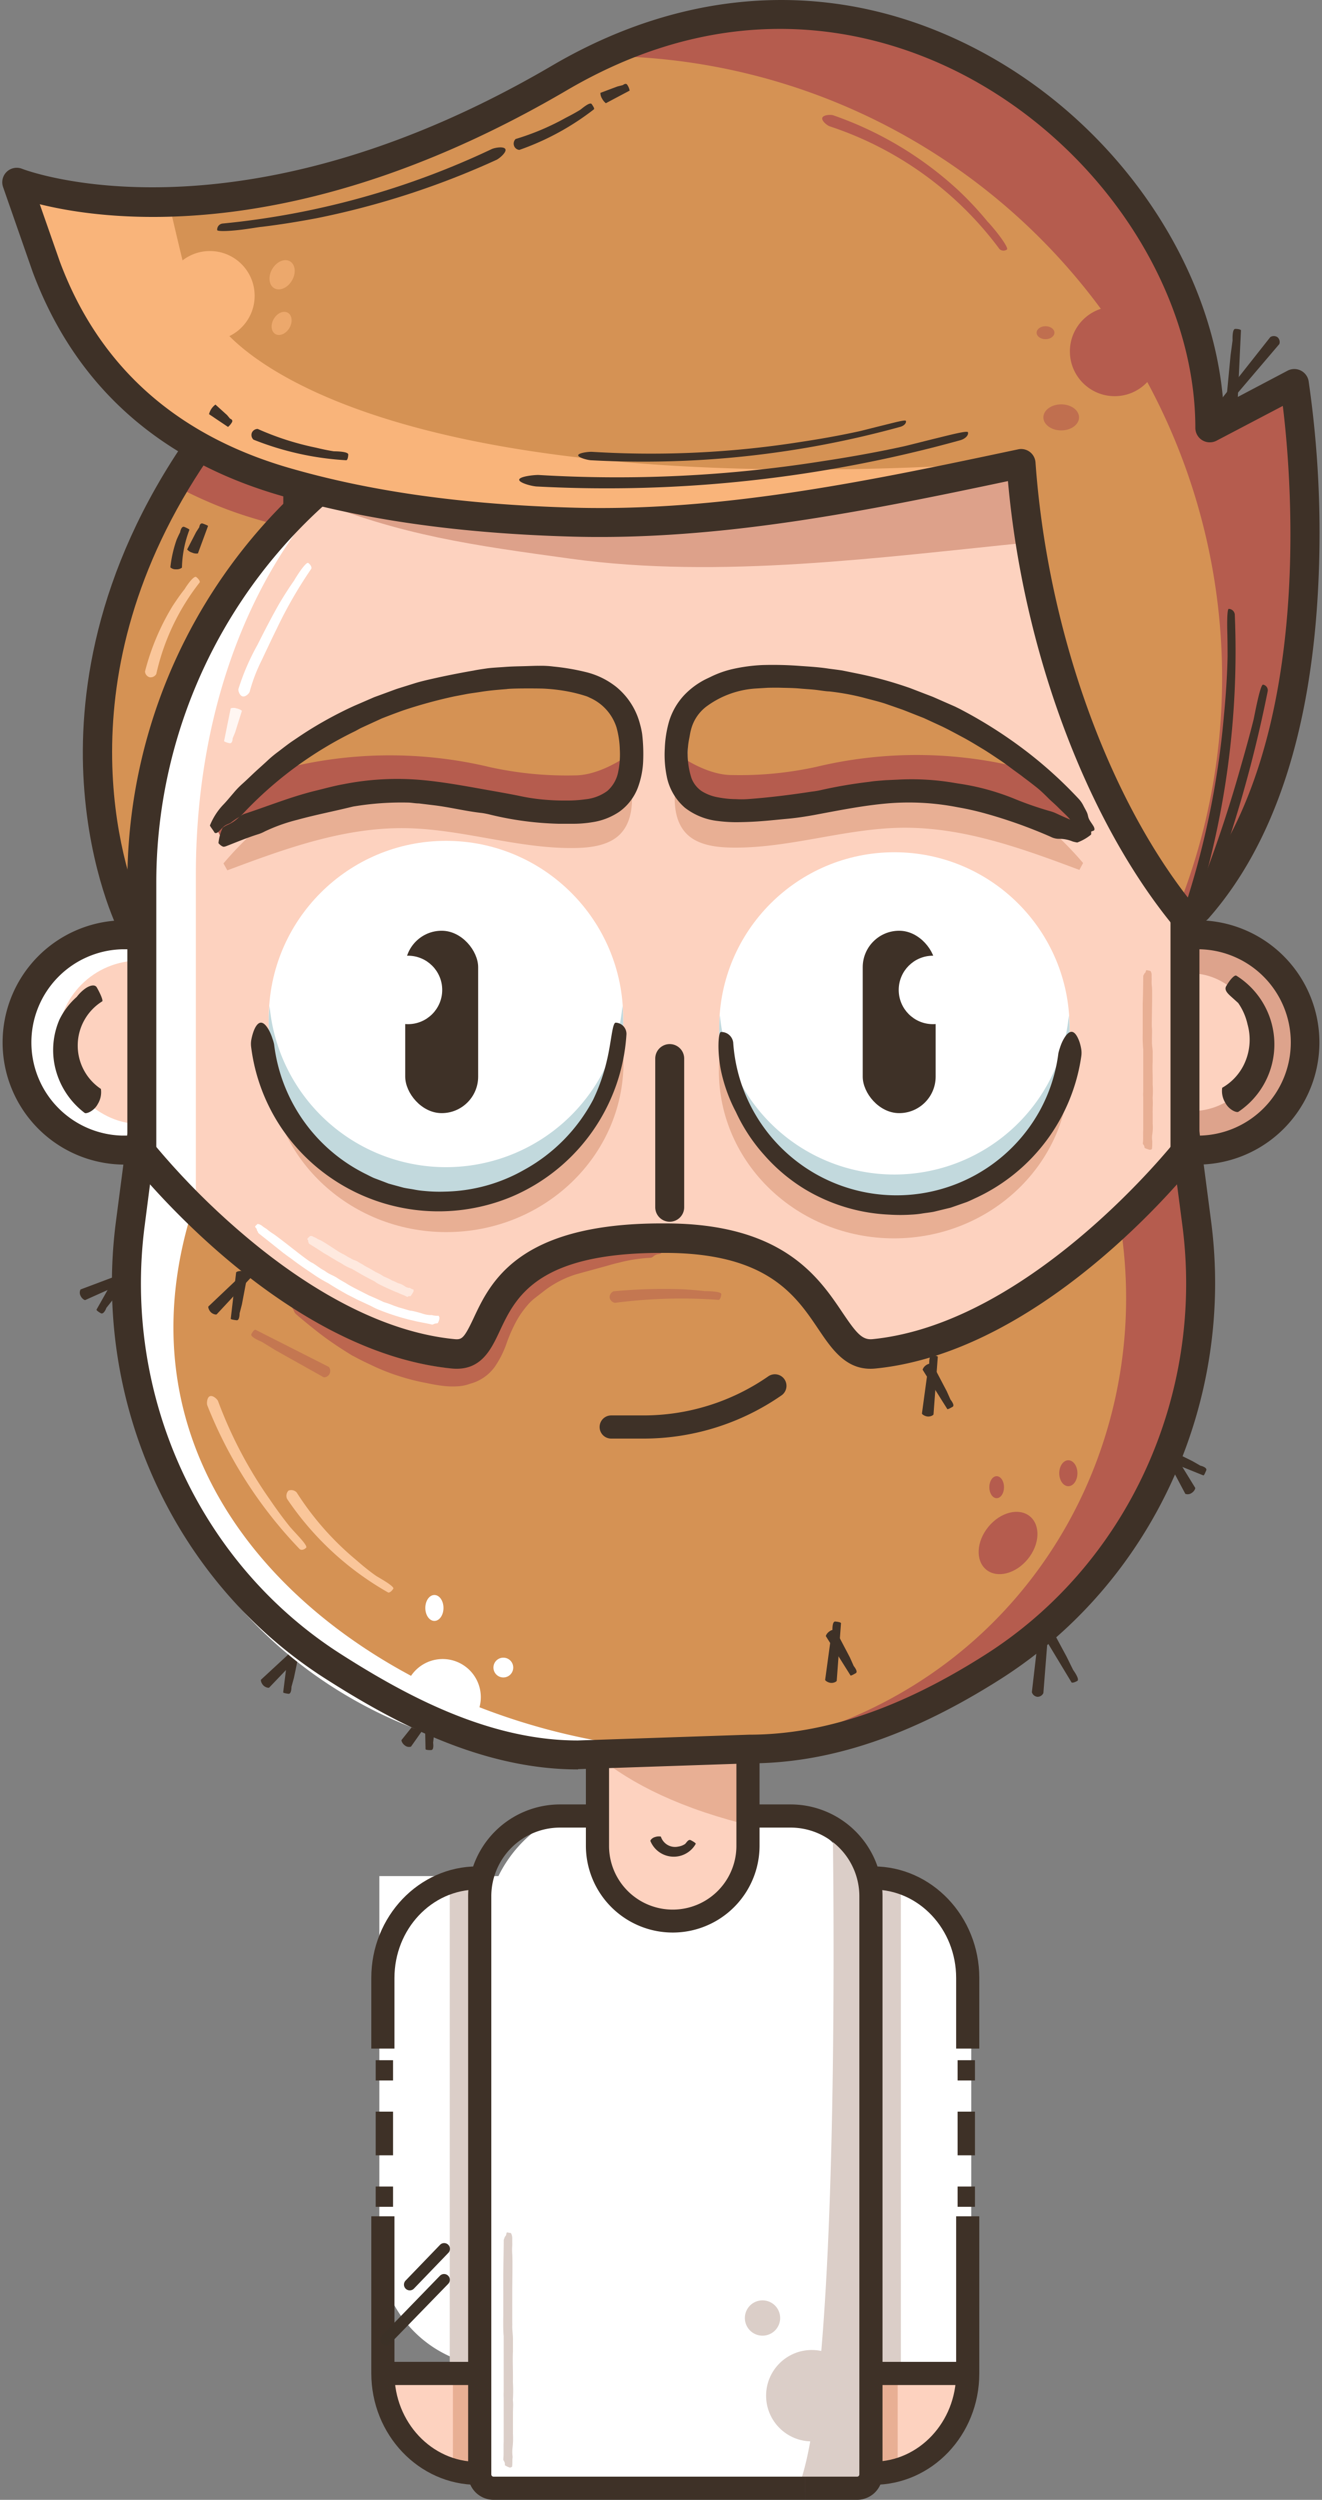 <svg xmlns="http://www.w3.org/2000/svg" viewBox="0 0 228.37 431.59"><rect x="0" y="0" width="228.37" height="431.59" fill="#808080" stroke="none"/><defs><style>.cls-1,.cls-10,.cls-16{fill:#fff;}.cls-2{fill:#dbcec8;}.cls-3{fill:#fdd2bf;}.cls-4{fill:#e8af94;}.cls-5{fill:#3e3127;}.cls-6{fill:#3c3127;}.cls-7{fill:#d59254;}.cls-13,.cls-18,.cls-19,.cls-8{fill:#b55c4e;}.cls-9{fill:#dda38c;}.cls-10,.cls-18{opacity:0.8;}.cls-11{fill:#dda18a;}.cls-12,.cls-14{fill:#f9b47a;}.cls-13,.cls-14{opacity:0.65;}.cls-15{fill:#fac69a;}.cls-16,.cls-19{opacity:0.5;}.cls-17{fill:#c2d9dd;}</style></defs><title>Asset 56</title><g id="Layer_2" data-name="Layer 2"><g id="Layer_1-2" data-name="Layer 1"><path class="cls-1" d="M106.29,311.32H127.7a22.49,22.49,0,0,1,22.49,22.49v93.81a0,0,0,0,1,0,0H83.8a0,0,0,0,1,0,0V333.81A22.49,22.49,0,0,1,106.29,311.32Z"/><path class="cls-2" d="M150.66,328.21V429.59s-13.52,1.57-12.84,0c7.79-18,6-116.22,6-116.22A19.33,19.33,0,0,1,150.66,328.21Z"/><line class="cls-1" x1="172.91" y1="416.71" x2="156.18" y2="416.71"/><path class="cls-1" d="M150.39,323.88h0c11.42,0,17.39,9.26,17.39,20.68v64.09H149.57Z"/><rect class="cls-2" x="150.45" y="324.23" width="5.17" height="85.74"/><path class="cls-3" d="M150.19,409.46v17.26h.4c9,0,16.33-7.73,16.33-17.26Z"/><path class="cls-4" d="M155.07,410.36v16.82a15.89,15.89,0,0,1-3.67.44H151V410.36Z"/><rect class="cls-5" x="165.42" y="355.69" width="3" height="3.5"/><rect class="cls-5" x="165.42" y="364.57" width="3" height="7.54"/><rect class="cls-5" x="165.42" y="377.5" width="3" height="3.5"/><path class="cls-5" d="M148.06,431.59h-8.94v-4h8.94a.39.39,0,0,0,.39-.39V327.39a11.87,11.87,0,0,0-11.86-11.86h-4.87v-4h4.87a15.88,15.88,0,0,1,15.86,15.86V427.2A4.4,4.4,0,0,1,148.06,431.59Z"/><path class="cls-5" d="M150.85,429h-.4v-4h.4c7.9,0,14.32-6.85,14.32-15.26V382.64h4v27.13C169.17,420.39,161,429,150.85,429Z"/><path class="cls-5" d="M169.17,353.68h-4V341.49c0-8.42-6.42-15.26-14.32-15.26h-.4v-4h.4c10.1,0,18.32,8.64,18.32,19.26Z"/><rect class="cls-5" x="150.45" y="407.77" width="16.72" height="4"/><line class="cls-1" x1="60.41" y1="416.71" x2="77.14" y2="416.71"/><path class="cls-1" d="M86.21,408.65h0A20.68,20.68,0,0,1,65.53,388v-64.1H86.21Z"/><rect class="cls-2" x="77.7" y="324.23" width="5.17" height="85.74" transform="translate(160.56 734.19) rotate(-180)"/><path class="cls-3" d="M83.13,409.46v17.26h-.41c-9,0-16.33-7.73-16.33-17.26Z"/><path class="cls-4" d="M78.24,410.36v16.82a15.91,15.91,0,0,0,3.68.44h.4V410.36Z"/><rect class="cls-5" x="64.9" y="355.69" width="3" height="3.5"/><rect class="cls-5" x="64.9" y="364.57" width="3" height="7.54"/><rect class="cls-5" x="64.9" y="377.5" width="3" height="3.5"/><path class="cls-5" d="M139.12,431.59H85.26a4.4,4.4,0,0,1-4.39-4.39V327.39a15.88,15.88,0,0,1,15.86-15.86h35v4h-35a11.87,11.87,0,0,0-11.86,11.86V427.2a.39.39,0,0,0,.39.39h53.86Z"/><path class="cls-5" d="M82.87,429h-.4c-10.1,0-18.33-8.64-18.33-19.26V382.64h4v27.13c0,8.41,6.43,15.26,14.33,15.26h.4Z"/><path class="cls-5" d="M68.14,353.68h-4V341.49c0-10.62,8.23-19.26,18.33-19.26h.4v4h-.4c-7.9,0-14.33,6.84-14.33,15.26Z"/><rect class="cls-5" x="66.14" y="407.77" width="16.72" height="4"/><path class="cls-6" d="M66.68,404.92a1,1,0,0,1-.69-.28,1,1,0,0,1,0-1.42L76,392.9a1,1,0,0,1,1.42,0,1,1,0,0,1,0,1.41L67.4,404.62A1,1,0,0,1,66.68,404.92Z"/><path class="cls-6" d="M70.78,395.43a1,1,0,0,1-.72-1.69l6-6.22a1,1,0,0,1,1.44,1.38l-6,6.23A1,1,0,0,1,70.78,395.43Z"/><path class="cls-2" d="M88.27,385.54a1.91,1.91,0,0,1,.22,1c0,.22,0,.44,0,.65a4.67,4.67,0,0,1,0,.52,8.87,8.87,0,0,0,0,1.46c.08.91,0,5.56,0,6,0,.71,0,2.86,0,3.22s0,2.16,0,2.65a5.61,5.61,0,0,1,0,.58c0,.84.15,1.67.12,2.5,0,.51,0,1,0,1.54,0,.13,0,.25,0,.37-.07,1.33,0,2.65,0,4,0,.27,0,.54,0,.81a4.51,4.51,0,0,0,0,.52,26,26,0,0,1,0,2.79,1.45,1.45,0,0,0,0,.36c.08.69,0,1.37,0,2.06,0,.22,0,.44,0,.66s0,.34,0,.51c0,.76,0,1.52,0,2.28a.76.76,0,0,0,0,.15,13.84,13.84,0,0,1-.07,2.41,6,6,0,0,0,0,1.47,1,1,0,0,1,0,.29c-.06.48,0,1-.07,1.46,0,0,0,.05,0,.07s-.31.16-.38.16a3.46,3.46,0,0,1-.87-.41,1.17,1.17,0,0,1,0-.2,1,1,0,0,0-.2-.58.57.57,0,0,1-.07-.35c.09-1,0-2,.06-2.93,0-.42,0-.84,0-1.25V414a10.24,10.24,0,0,1,0-1.1c0-.34,0-.68,0-1,0-.59,0-1.18,0-1.77v-6.69a.65.65,0,0,0,0-.14c-.12-.85-.07-3.44-.07-3.62,0-.76,0-1.51,0-2.28s0-1.51,0-2.27,0-1.32,0-2v-.3c0-1.07.09-5.48.08-6a.64.64,0,0,1,.09-.34c0-.1.07-.22.12-.32s.14-.15.18-.25a3,3,0,0,0,.08-.35.16.16,0,0,1,.21-.14C87.86,385.48,88.18,385.51,88.27,385.54Z"/><circle class="cls-2" cx="140.23" cy="413.61" r="7.89"/><circle class="cls-2" cx="131.72" cy="400.2" r="3.05"/><rect class="cls-3" x="103.46" y="284.05" width="25.96" height="47.59" rx="12.98"/><path class="cls-4" d="M128.14,300.91V314.8c-12.3-3.19-20.52-7.69-26-12.54v-.48Z"/><path class="cls-5" d="M116.21,333.65a15,15,0,0,1-15-15V297a15,15,0,0,1,30,0v21.64A15,15,0,0,1,116.21,333.65Zm0-47.6a11,11,0,0,0-11,11v21.64a11,11,0,0,0,22,0V297A11,11,0,0,0,116.21,286.05Z"/><path class="cls-5" d="M120.18,318.35a4.36,4.36,0,0,1-7.82-.49c-.06-.12.27-.56.8-.7a2,2,0,0,1,1-.08,2.57,2.57,0,0,0,3,1.73,2.91,2.91,0,0,0,1.2-.46l.35-.42c.17-.18.36-.35.61-.23C119.89,318,120.24,318.24,120.18,318.35Z"/><path class="cls-5" d="M73.51,302l-.17-8c0-.1.44-.36,1-.38s1,.24,1,.34L75,299.3l-.18,1.58c0,.1.2,1.25-.35,1.27S73.51,302.09,73.51,302Z"/><path class="cls-5" d="M76.73,293.41,71,301.55a1.13,1.13,0,0,1-1.07-.21c-.45-.32-.63-.84-.56-.94l4.17-5.21,1.31-1.48c.07-.1.75-1.38,1.2-1.06S76.8,293.31,76.73,293.41Z"/><path class="cls-5" d="M185.09,290.44l-6.67-11.05a1.17,1.17,0,0,1,1.72-1l4.1,7.61,1.13,2.29c.08.13,1.2,1.64.72,1.92S185.17,290.58,185.09,290.44Z"/><path class="cls-5" d="M181.52,276.05l-1.28,16.25a1.1,1.1,0,0,1-1.05.65,1.12,1.12,0,0,1-.94-.8l1.26-10.84.47-3.18c0-.2,0-2.56.57-2.52S181.54,275.85,181.52,276.05Z"/><path class="cls-5" d="M214.37,57.06,213.76,70a1.1,1.1,0,0,1-1,.53c-.55,0-1-.47-1-.62l.82-8.61.34-2.52c0-.16-.09-2,.47-2S214.38,56.9,214.37,57.06Z"/><path class="cls-5" d="M209.33,71l10.1-12.79a1.11,1.11,0,0,1,1.24,0,1.09,1.09,0,0,1,.33,1.19l-7.07,8.3-2.16,2.38c-.13.16-1.44,2.12-1.88,1.77S209.21,71.16,209.33,71Z"/><path class="cls-5" d="M51.24,219.11h0Z"/><path class="cls-5" d="M51.07,219.11h0Z"/><path class="cls-5" d="M48.92,292.17l1-8a1.31,1.31,0,0,1,1-.22c.55.07,1,.38.95.48l-1.1,5.27-.42,1.53c0,.1,0,1.27-.53,1.2S48.91,292.27,48.92,292.17Z"/><path class="cls-5" d="M53.39,284.16l-6.89,7.2c-.08.09-.63,0-1-.37s-.5-.92-.41-1l4.9-4.53,1.51-1.27c.08-.09,1-1.25,1.35-.87S53.47,284.07,53.39,284.16Z"/><path class="cls-5" d="M207.86,254.72l-7.44-3a1.26,1.26,0,0,1,.05-1.06c.2-.51.61-.83.7-.79l4.82,2.39,1.38.79c.09,0,1.23.31,1,.82S208,254.76,207.86,254.72Z"/><path class="cls-5" d="M201.24,248.37l5.22,8.49c.07.1-.14.61-.61.9a1.18,1.18,0,0,1-1.09.15L201.62,252l-.85-1.79c-.06-.1-1-1.23-.5-1.52S201.18,248.27,201.24,248.37Z"/><path class="cls-5" d="M16.67,226.11l3.95-7c.05-.09.57-.09,1.05.18h0c.48.27.74.72.69.8l-3,4.47-1,1.26c0,.09-.46,1.18-.94.91S16.62,226.19,16.67,226.11Z"/><path class="cls-5" d="M23.82,220.37l-9.09,4.08c-.11.05-.59-.23-.81-.73a1.16,1.16,0,0,1,0-1.1l6.25-2.35,1.88-.6c.11,0,1.35-.81,1.57-.3S23.93,220.32,23.82,220.37Z"/><path class="cls-7" d="M22.83,159.69s-19.44-38.3,11.81-83H51.49v83Z"/><path class="cls-8" d="M53.8,82.93v9.15c-3.1-.69-6.18-1.47-9.21-2.36A71.67,71.67,0,0,1,30.88,84.2q2.31-4.2,5.24-8.49A69.71,69.71,0,0,0,51.91,82.4Z"/><path class="cls-5" d="M53.94,162.19H21.24l-.69-1.37c-.21-.41-5.11-10.21-6.08-25.71C13.57,120.88,16,99,32.55,75.28l.74-1.06H53.94Zm-29.54-5H48.94v-78h-13C10.06,117.08,21.47,150.17,24.4,157.19Z"/><rect class="cls-1" x="2.5" y="162.46" width="45.05" height="37.17" rx="18.58"/><rect class="cls-3" x="9.95" y="165.85" width="34.16" height="28.18" rx="14.09"/><path class="cls-5" d="M29,201.06H21.08a21.09,21.09,0,0,1,0-42.17H29a21.09,21.09,0,0,1,0,42.17Zm-7.89-37.17a16.09,16.09,0,0,0,0,32.17H29a16.09,16.09,0,0,0,0-32.17Z"/><rect class="cls-9" x="180.82" y="162.46" width="45.05" height="37.17" rx="18.58"/><rect class="cls-3" x="188.94" y="168.06" width="28.81" height="23.77" rx="11.88"/><path class="cls-5" d="M207.29,201.06h-7.88a21.09,21.09,0,1,1,0-42.17h7.88a21.09,21.09,0,0,1,0,42.17Zm-7.88-37.17a16.09,16.09,0,1,0,0,32.17h7.88a16.09,16.09,0,0,0,0-32.17Z"/><rect class="cls-3" x="25.12" y="59.56" width="180.2" height="237.99" rx="90.1"/><path class="cls-1" d="M117.45,299c-1.15,0-2.31.07-3.47.07a90.1,90.1,0,0,1-90.1-90.1V151.15A90.1,90.1,0,0,1,114,61.05c1.16,0-5.68,0-4.53.07-48.16,1.81-75.64,41.43-75.64,90v57.79C33.81,257.54,69.29,297.16,117.45,299Z"/><path class="cls-5" d="M17.66,172.88A9,9,0,0,0,17.43,188a3.91,3.91,0,0,1-.54,2.61c-.64,1.22-2,1.75-2.27,1.53a13.8,13.8,0,0,1-5-7.46,13.27,13.27,0,0,1,.64-8.63,12.55,12.55,0,0,1,3-3.94,6.87,6.87,0,0,1,1.47-1.44c.77-.54,1.67-.78,2-.18C17.43,171.71,17.83,172.77,17.66,172.88Z"/><path class="cls-5" d="M213.58,168.45a14,14,0,0,1,.36,23.49c-.3.22-1.63-.32-2.27-1.54a3.89,3.89,0,0,1-.54-2.6,9.28,9.28,0,0,0,4-4.55,9.82,9.82,0,0,0,.38-6.39,10.41,10.41,0,0,0-1.62-3.7L212.6,172c-.58-.53-1.13-1.11-.79-1.72C212.49,169.09,213.28,168.26,213.58,168.45Z"/><path class="cls-4" d="M198.73,167.63a1.16,1.16,0,0,1,.21.74c0,.17,0,.34,0,.51a2.55,2.55,0,0,1,0,.39,7,7,0,0,0,.05,1.12c.08.69,0,4.24,0,4.6,0,.54-.05,2.18,0,2.46s0,1.65,0,2a3.38,3.38,0,0,1,0,.45c0,.64.15,1.27.13,1.91,0,.39,0,.78,0,1.18,0,.09,0,.18,0,.28-.06,1,0,2,0,3,0,.21,0,.42,0,.62s0,.26,0,.39a15.27,15.27,0,0,1,0,2.14,2.62,2.62,0,0,0,0,.28,13.71,13.71,0,0,1,0,1.57c0,.17,0,.34,0,.5a2.71,2.71,0,0,0,0,.4c0,.58,0,1.16,0,1.74a.37.37,0,0,0,0,.11,8.17,8.17,0,0,1-.07,1.85,3.51,3.51,0,0,0,0,1.12.81.81,0,0,1,0,.22c0,.37,0,.75-.06,1.12a.08.08,0,0,1,0,.05c0,.06-.31.13-.37.13a4.46,4.46,0,0,1-.87-.31.49.49,0,0,1-.05-.16.67.67,0,0,0-.2-.44.32.32,0,0,1-.07-.27c.09-.74,0-1.49.06-2.24,0-.32,0-.64,0-.95v-4.78a4.73,4.73,0,0,1,0-.84c0-.26,0-.53,0-.79l0-1.34v-5.23a22.06,22.06,0,0,1-.09-2.76l0-1.75c0-.58,0-1.16,0-1.74s0-1,0-1.51c0-.08,0-.15,0-.23.05-.82.09-4.19.09-4.6a.47.47,0,0,1,.08-.26c.06-.07.08-.17.13-.24s.13-.12.18-.19a2.13,2.13,0,0,0,.07-.27.17.17,0,0,1,.22-.1Z"/><path class="cls-1" d="M53.75,98.23a76,76,0,0,0-5.94,10.31c-.89,1.8-1.74,3.62-2.6,5.44a28.53,28.53,0,0,0-2.08,5.44c-.07.26-.64.9-1.18.82s-.84-1-.76-1.29a40,40,0,0,1,3.27-7.58c1.21-2.41,2.45-4.82,3.79-7.17.82-1.37,1.67-2.72,2.58-4,.12-.27,2-3.29,2.42-3S53.92,98,53.75,98.23Z"/><path class="cls-10" d="M38.71,127.94l1.14-5.64a1.54,1.54,0,0,1,1,0c.54.11.95.38.93.45l-1.16,3.69-.44,1.06c0,.07,0,.92-.55.81S38.69,128,38.71,127.94Z"/><path class="cls-5" d="M115.69,210.93a2.5,2.5,0,0,1-2.5-2.5V182.76a2.5,2.5,0,0,1,5,0v25.67A2.5,2.5,0,0,1,115.69,210.93Z"/><path class="cls-5" d="M114.6,302.67A92.7,92.7,0,0,1,22,210.07V152.28a92.6,92.6,0,0,1,185.2,0v57.79A92.7,92.7,0,0,1,114.6,302.67Zm0-238A87.7,87.7,0,0,0,27,152.28v57.79a87.6,87.6,0,0,0,175.2,0V152.28A87.7,87.7,0,0,0,114.6,64.68Z"/><path class="cls-7" d="M204.78,159.2c-16.55-20.57-25.94-51.35-27.79-77.68-25.48,5.4-51.25,10.83-77.3,10.13-16.71-.45-34-2.34-50.09-7C30,78.91,15.75,66.79,8.58,47.51L3.5,33S40.73,48.1,97.27,15,209.6,30.72,209.6,75.41l14.6-7.71s10,60.38-16.73,90.7"/><path class="cls-11" d="M178.18,93.61c-25.93,2.59-53.79,6.41-79.6,2.85-16.56-2.28-29.53-4-45-10.48,0,0,.95,0,.93,0,.45-.47-4.09-.93-3.62-1.38,15.66,4.4,32.4,6.18,48.61,6.63,25,.67,49.7-4.3,74.17-9.47q1.78,1.58,3.47,3.26"/><path class="cls-12" d="M175.23,79.35C149.75,84.76,124,90.18,97.93,89.48c-16.71-.45-34-2.34-50.09-7C28.28,76.74,14,64.62,6.82,45.35L1.74,30.8a52.14,52.14,0,0,0,11.38,2.65l15.8.09c-.14,0,2.41,10.62,2.67,11.64.94,3.71,3.51,7.19,5.85,10.23,0,0,18.72,32.49,138.12,24.34"/><path class="cls-8" d="M206.55,158.13l-1.69,1.8q-.88-1.1-1.74-2.25a107.35,107.35,0,0,0-99-148c53.76-24.58,104.53,21.87,104.53,64.5l14.6-7.71S233.32,127.81,206.55,158.13Z"/><path class="cls-5" d="M39.39,73.71l-3.28-2.2a2.92,2.92,0,0,1,1.11-1.66l2,1.81.52.62s.61.19.31.65A2.87,2.87,0,0,1,39.39,73.71Z"/><path class="cls-5" d="M59.8,79.46a51,51,0,0,1-16-3.55,1.08,1.08,0,0,1-.29-1.2,1.11,1.11,0,0,1,1-.66,48.39,48.39,0,0,0,10.08,3.24c1,.24,2,.46,3.09.63.2,0,2.5,0,2.48.56S60,79.47,59.8,79.46Z"/><path class="cls-5" d="M102.59,18.88a45.37,45.37,0,0,1-12.87,7,1.06,1.06,0,0,1-.93-.74A1.12,1.12,0,0,1,89.07,24a43.48,43.48,0,0,0,8.68-3.67c.83-.42,1.66-.87,2.46-1.36.16-.08,1.68-1.46,2-1S102.73,18.77,102.59,18.88Z"/><path class="cls-5" d="M108.77,15.64l-4.11,2.18s-.4-.3-.65-.79a1.82,1.82,0,0,1-.29-1l2.94-1.1.91-.23c.05,0,.56-.5.82,0A2.53,2.53,0,0,1,108.77,15.64Z"/><path class="cls-5" d="M32.72,91.47A19.45,19.45,0,0,0,31.43,98a1.45,1.45,0,0,1-1,.29,1.32,1.32,0,0,1-1-.34,21.31,21.31,0,0,1,1.08-4.77c.19-.44.39-.87.61-1.29,0-.08.21-1.13.72-.92S32.75,91.4,32.72,91.47Z"/><path class="cls-5" d="M35.93,90.83l-1.74,4.72a1.72,1.72,0,0,1-1-.14,1.75,1.75,0,0,1-.86-.55l1.55-3,.55-.85c0-.06.1-.8.62-.61S36,90.77,35.93,90.83Z"/><path class="cls-5" d="M213.31,106.24a149.09,149.09,0,0,1-7.12,52.13c-.21.62-1.16,2.1-1.68,1.92s-.43-1.92-.23-2.53a147,147,0,0,0,7.14-34.12c.33-3.42.57-6.85.64-10.29,0-.32,0-2.38-.05-4.35s0-3.87.25-3.88A1.08,1.08,0,0,1,213.31,106.24Z"/><path class="cls-5" d="M219,119.29a226.79,226.79,0,0,1-11.55,39.11c-.19.47-1.09,1.52-1.6,1.31s-.44-1.59-.26-2.05a225.36,225.36,0,0,0,8.83-25.59c.74-2.56,1.45-5.13,2.1-7.71.14-.48,1.15-6.26,1.68-6.16A1,1,0,0,1,219,119.29Z"/><path class="cls-7" d="M173.2,288.14c-12.22,7.78-26.74,14.29-42.3,14.29l-29.81,1c-15.56,0-30.08-7.51-42.3-15.29C33,271.76,19.56,241.55,23.52,211.29l1.66-12.74S50.54,231,79.48,233.93c9.51.95.52-20.13,36.34-20.05h.35c30.19,0,26.83,21,36.34,20.05,28.94-2.91,54.3-35.38,54.3-35.38l1.66,12.74C212.43,241.55,199,271.76,173.2,288.14Z"/><path class="cls-1" d="M118.32,302.21c-1.15.05-4.31,1.07-5.47,1.07-10.49,0-19.35-1-29.95-1.46a78.51,78.51,0,0,1-25.25-10.44C31.9,275,18.42,244.79,22.38,214.53L24,201.79s2.07,2.37,8.72,8.74C17.13,264.12,70.53,300.41,118.32,302.21Z"/><path class="cls-8" d="M171,290.5a78.52,78.52,0,0,1-42.3,12.29H116.28a78.52,78.52,0,0,0,42.3-12.29c25.75-16.38,39.23-46.59,35.27-76.85l-.13-1a121.91,121.91,0,0,0,10.93-11.76l1.66,12.74C210.27,243.91,196.79,274.12,171,290.5Z"/><path class="cls-8" d="M172.66,43a59.88,59.88,0,0,0-29.33-21.19c-.43-.14-1.43-.93-1.28-1.46s1.45-.59,1.9-.44a61.51,61.51,0,0,1,21.57,12.92,57.66,57.66,0,0,1,5.07,5.42c.17.16,1.15,1.26,2,2.38s1.58,2.29,1.36,2.44A1,1,0,0,1,172.66,43Z"/><circle class="cls-8" cx="192.55" cy="60.67" r="7.73"/><circle class="cls-12" cx="36.26" cy="51.07" r="7.73"/><ellipse class="cls-13" cx="183.32" cy="72.06" rx="3.08" ry="2.25"/><ellipse class="cls-13" cx="180.61" cy="57.44" rx="1.54" ry="1.12"/><ellipse class="cls-14" cx="48.61" cy="55.59" rx="2.13" ry="1.56" transform="matrix(0.51, -0.86, 0.86, 0.51, -23.95, 69.29)"/><ellipse class="cls-14" cx="48.73" cy="47.44" rx="2.69" ry="1.97" transform="translate(-16.87 65.37) rotate(-59.52)"/><path class="cls-4" d="M38.6,149.07C51.37,134,72.08,125,93,125.38c5.62.1,12.1,1.37,14.76,6a12.12,12.12,0,0,1,1.39,5.42c.15,2.67-.22,5.6-2.28,7.46-1.86,1.67-4.66,2.08-7.28,2.14-9.93.23-19.64-3.28-29.57-3.42-10.7-.15-20.89,3.59-30.75,7.28"/><path class="cls-7" d="M38.62,143.3c13.15-16.82,31.53-27,52.88-26.72,5.74.07,12.35,1.42,15,6.5a14.23,14.23,0,0,1,1.38,6c.14,3-.26,6.22-2.38,8.3-1.91,1.88-4.78,2.35-7.46,2.44-10.14.34-20-3.49-30.18-3.57-10.92-.08-16.68,4.29-26.78,8.46"/><path class="cls-8" d="M37.52,143.29l.64,1.27c10.11-4.18,20.54-8.42,31.47-8.33,10.14.08,20,3.9,30.17,3.57,2.68-.09,5.55-.56,7.46-2.45s2.45-4.93,2.39-7.74c-2.88,2.12-6.8,4.28-10.42,4.26a61.64,61.64,0,0,1-14.54-1.41,74.25,74.25,0,0,0-33.27-.32C44,136.52,42.83,136.5,37.52,143.29Z"/><path class="cls-5" d="M36.26,142.52A11.43,11.43,0,0,1,38.5,139c.65-.66,1.23-1.39,1.84-2.09a15,15,0,0,1,1.51-1.57c.78-.69,1.52-1.43,2.28-2.13s1.54-1.38,2.29-2.09a20.47,20.47,0,0,1,1.64-1.34c.73-.55,1.58-1.24,2.59-1.92s2.1-1.42,3.28-2.14,2.42-1.43,3.67-2.09,2.5-1.28,3.71-1.82l3.35-1.45c2.06-.75,3.55-1.31,4-1.46l3-.94c1.24-.38,2.68-.69,4.06-1,2.78-.61,5.41-1.07,6.17-1.2.4-.09,1.17-.21,2.13-.35s2.11-.18,3.27-.27,2.35-.1,3.37-.13,1.87-.07,2.41-.06a16.76,16.76,0,0,1,2.55.13,39.61,39.61,0,0,1,5.49.93,13.58,13.58,0,0,1,5.33,2.57,12.24,12.24,0,0,1,4.12,6.44,13.81,13.81,0,0,1,.37,1.71,29.64,29.64,0,0,1,.18,4.51,14.87,14.87,0,0,1-.91,4.71,9.06,9.06,0,0,1-3.21,4.19,11.25,11.25,0,0,1-4.66,1.81,20.19,20.19,0,0,1-3.66.27l-2.24,0a55.53,55.53,0,0,1-11.7-1.56,14,14,0,0,0-1.49-.3c-2.81-.31-5.52-1-8.26-1.33l-2.62-.32c-.68,0-1.36-.16-2-.15a50,50,0,0,0-9,.63,5.4,5.4,0,0,0-.58.11c-3.14.77-6.29,1.38-9.43,2.24a30.2,30.2,0,0,0-5.6,2,6.52,6.52,0,0,1-1.09.47c-1.91.59-3.76,1.37-5.64,2.1a2.86,2.86,0,0,1-.28.07c-.31.1-.91-.47-1-.62a8.1,8.1,0,0,1,.73-2.65,5.76,5.76,0,0,1,.72-.44,6.3,6.3,0,0,0,2.06-1.35,3.1,3.1,0,0,1,1.26-.7c3.87-1.28,7.71-2.83,11.74-3.84,1.72-.41,3.43-.9,5.19-1.21a47.88,47.88,0,0,1,13.42-.7c4.44.4,8.73,1.28,12.93,2,1.49.27,3,.54,4.4.84a33.09,33.09,0,0,0,4.08.57c1.17.1,2.33.14,3.49.13a22.57,22.57,0,0,0,3.35-.21,7.68,7.68,0,0,0,3.81-1.45,5.82,5.82,0,0,0,1.88-3.34,14.83,14.83,0,0,0,.27-3.81,15.76,15.76,0,0,0-.57-3.81,8.37,8.37,0,0,0-4.64-5.14,5.11,5.11,0,0,0-.48-.22,24.93,24.93,0,0,0-3.23-.84,30.57,30.57,0,0,0-4.43-.51c-3-.06-5.86,0-6.2.09-1.51.12-3,.24-4.54.49-.75.12-1.5.21-2.26.34l-2.24.43a83.14,83.14,0,0,0-8.78,2.4c-1.25.44-2.49.92-3.73,1.4l-3.62,1.66c-.35.18-.69.38-1,.54A66.13,66.13,0,0,0,42,140.45a4.16,4.16,0,0,1-1.08.84,13,13,0,0,0-1.07.76c-.34.21-.65.26-1,.5s-.7.65-1.05,1-.68.35-.79.12S36.36,142.77,36.26,142.52Z"/><path class="cls-4" d="M187.1,149c-12.76-15-33.47-24.06-54.38-23.69-5.61.1-12.09,1.37-14.75,6a12.12,12.12,0,0,0-1.39,5.42c-.15,2.67.21,5.6,2.27,7.46,1.86,1.67,4.67,2.08,7.29,2.14,9.93.23,19.64-3.28,29.57-3.42,10.7-.15,20.89,3.59,30.75,7.28"/><path class="cls-7" d="M188.09,143.24c-13.15-16.82-31.53-27-52.88-26.72-5.74.07-12.35,1.42-15,6.5a14.22,14.22,0,0,0-1.37,6c-.14,3,.26,6.22,2.38,8.3,1.91,1.88,4.78,2.35,7.46,2.44,10.14.34,20-3.49,30.18-3.57,10.92-.08,16.67,4.29,26.77,8.46"/><path class="cls-8" d="M188.19,143.23l-.64,1.27c-10.11-4.18-20.54-8.42-31.47-8.33-10.14.08-20,3.9-30.17,3.57-2.68-.09-5.56-.56-7.46-2.45s-2.46-4.93-2.39-7.74c2.88,2.12,6.8,4.28,10.42,4.26A61.55,61.55,0,0,0,141,132.4a74.3,74.3,0,0,1,33.28-.32C181.71,136.46,182.88,136.44,188.19,143.23Z"/><path class="cls-5" d="M187.61,143.92a12.58,12.58,0,0,1-2.94-2.66c-.6-.65-1.26-1.24-1.88-1.86s-1-.93-1.51-1.41c-.7-.7-1.4-1.4-2.15-2s-1.55-1.21-2.33-1.79c-.35-.29-.91-.68-1.61-1.19s-1.51-1.15-2.46-1.78-2-1.35-3.08-2-2.27-1.38-3.44-2-2.35-1.27-3.48-1.81l-3.14-1.45c-1.93-.75-3.34-1.33-3.78-1.48l-2.87-1c-1.18-.39-2.54-.7-3.85-1.06a42.16,42.16,0,0,0-5.87-1.06c-.39,0-1.12-.11-2-.23s-2-.17-3.1-.27-2.22-.1-3.19-.13-1.78,0-2.25,0l-2.28.14A16,16,0,0,0,122,122a7.28,7.28,0,0,0-2.66,4.09c-.11.4-.17.83-.25,1.26a13.59,13.59,0,0,0,.36,7,4.8,4.8,0,0,0,1.72,2.21,7.83,7.83,0,0,0,2.93,1.11,16.44,16.44,0,0,0,3,.3,16.85,16.85,0,0,0,2,0c3.65-.26,7.35-.72,11.13-1.3a14.27,14.27,0,0,0,1.48-.24,80,80,0,0,1,8.47-1.45c.91-.15,1.86-.2,2.8-.28l2.2-.1a43.79,43.79,0,0,1,9.78.58l.62.1a41.5,41.5,0,0,1,9.88,2.72,58.38,58.38,0,0,0,5.78,2,6.81,6.81,0,0,1,1.15.4c1.83.87,3.72,1.62,5.58,2.42.09,0,.16.1.25.15.29.15.32,1,.25,1.13a8.36,8.36,0,0,1-2.38,1.36,6.07,6.07,0,0,1-.82-.19,6,6,0,0,0-2.4-.45,3.12,3.12,0,0,1-1.37-.35,84,84,0,0,0-11.2-4,48.22,48.22,0,0,0-4.87-1.1,43.72,43.72,0,0,0-12.29-.65c-4.13.37-8.29,1.2-12.56,2-1.51.27-3,.5-4.57.64s-2.88.29-4.34.4c-1.25.1-2.52.16-3.78.18a24.94,24.94,0,0,1-3.91-.2,11.3,11.3,0,0,1-5.67-2.29,9.57,9.57,0,0,1-3.14-5.45,18.76,18.76,0,0,1-.33-4.8,19.5,19.5,0,0,1,.76-4.72,11.56,11.56,0,0,1,2.55-4.42,13.4,13.4,0,0,1,4-2.91l.61-.29a17.33,17.33,0,0,1,3.84-1.36,29.3,29.3,0,0,1,5.08-.68,61.66,61.66,0,0,1,6.64.16c1.62.11,3.23.21,4.83.46.8.11,1.6.2,2.4.33l2.37.48a68.05,68.05,0,0,1,9.3,2.55l3.93,1.51L165,122c.37.19.75.36,1.11.56a78.75,78.75,0,0,1,11.45,7.35,73.57,73.57,0,0,1,8.77,8,4.84,4.84,0,0,1,.82,1.18c.18.37.46.83.63,1.22s.16.71.34,1.09.53.82.77,1.23.22.73,0,.79S187.87,143.88,187.61,143.92Z"/><path class="cls-15" d="M51.74,267.42a76.33,76.33,0,0,1-15.93-24.79c-.13-.34-.06-1.39.46-1.58s1.27.52,1.4.85a74.42,74.42,0,0,0,9,17.07c1.07,1.57,2.2,3.12,3.4,4.61.11.14.9,1,1.62,1.79s1.4,1.64,1.2,1.83C52.52,267.59,52,267.69,51.74,267.42Z"/><path class="cls-15" d="M67,274.91a51.91,51.91,0,0,1-17.41-16.13,1.28,1.28,0,0,1,.25-1.43,1.29,1.29,0,0,1,1.41.32,50.17,50.17,0,0,0,10.16,11.56c1.15,1,2.34,2,3.59,2.86.11.08.91.53,1.65,1s1.43,1,1.29,1.2C67.63,274.78,67.2,275.06,67,274.91Z"/><path class="cls-5" d="M163.64,243.27l-4.26-6.79c0-.08.19-.54.66-.83s1-.32,1-.23l2.5,4.76.65,1.45c.06.08.82,1,.36,1.26S163.7,243.36,163.64,243.27Z"/><path class="cls-5" d="M162,234.25l-.74,9.94c0,.12-.48.41-1,.37s-1-.39-1-.52l.9-6.61.36-1.94c0-.12-.06-1.57.49-1.53S162,234.13,162,234.25Z"/><path class="cls-5" d="M146.92,289.26l-4.26-6.79c0-.09.19-.54.66-.84a1.29,1.29,0,0,1,1-.23l2.5,4.76.65,1.46c.05.08.82,1,.35,1.26S147,289.34,146.92,289.26Z"/><path class="cls-5" d="M145.28,280.24l-.74,9.94c0,.12-.48.41-1,.37s-1-.4-1-.52l.9-6.61.36-1.94c0-.13-.06-1.57.49-1.53S145.29,280.12,145.28,280.24Z"/><path class="cls-5" d="M39.86,227.69l.93-8c0-.1.48-.31,1-.24s1,.37,1,.47l-1,5.28-.4,1.54c0,.1,0,1.27-.52,1.2S39.85,227.79,39.86,227.69Z"/><path class="cls-5" d="M44.22,219.63l-6.79,7.29c-.09.09-.63,0-1-.36s-.51-.92-.43-1L40.81,221l1.49-1.29c.09-.09.94-1.26,1.34-.89S44.3,219.54,44.22,219.63Z"/><ellipse class="cls-1" cx="75.04" cy="277.61" rx="1.57" ry="2.24"/><circle class="cls-1" cx="86.95" cy="287.9" r="1.71"/><path class="cls-1" d="M70.33,290.62a6.59,6.59,0,0,1,12.36,4.57"/><path class="cls-1" d="M44.5,211.31a1.61,1.61,0,0,1,.82.37,4.26,4.26,0,0,0,.49.34,3.09,3.09,0,0,1,.37.26,8.76,8.76,0,0,0,1.07.77c.68.45,3.93,3,4.27,3.27.51.38,2,1.54,2.34,1.67s1.58,1.09,2,1.29a4.08,4.08,0,0,1,.44.28c.6.44,1.33.66,1.94,1.07.38.26.78.48,1.17.71a2.69,2.69,0,0,1,.29.16c1,.65,2,1.11,3.08,1.67l.64.32a3,3,0,0,0,.4.2c.76.32,1.51.66,2.24,1a1.85,1.85,0,0,0,.29.13,17.39,17.39,0,0,1,1.71.61l.55.19a3.45,3.45,0,0,0,.42.14c.65.16,1.28.4,1.93.54l.13,0a17.61,17.61,0,0,1,2,.53,4.64,4.64,0,0,0,1.27.22,1.06,1.06,0,0,1,.25,0,3.48,3.48,0,0,0,1.14.11h0c.05,0,.16.3.17.36a2.31,2.31,0,0,1-.28.9.56.56,0,0,1-.21.06,1.28,1.28,0,0,0-.6.17.43.43,0,0,1-.34,0c-.91-.21-1.78-.35-2.66-.54-.37-.1-.75-.18-1.12-.27a39.62,39.62,0,0,1-5.43-1.78,9.47,9.47,0,0,1-.91-.43c-.27-.15-.56-.28-.84-.41l-1.46-.68c-.69-.31-1.34-.69-2-1-1.11-.62-2.2-1.25-3.27-1.93a.34.34,0,0,0-.11-.07A23.44,23.44,0,0,1,54,219.91c-.57-.39-1.15-.76-1.71-1.16s-1.12-.78-1.66-1.2-1-.7-1.44-1.06l-.22-.15c-.83-.67-3.86-3.08-4.24-3.37a.58.58,0,0,1-.18-.26c0-.09-.11-.18-.15-.27a2.86,2.86,0,0,0-.07-.28,1.46,1.46,0,0,0-.2-.25.18.18,0,0,1,0-.25C44.2,211.6,44.42,211.37,44.5,211.31Z"/><path class="cls-16" d="M53.54,213.42a.6.6,0,0,1,.53.07,2.75,2.75,0,0,0,.3.14,1.75,1.75,0,0,1,.24.11,2.75,2.75,0,0,0,.66.34c.43.17,2.39,1.48,2.59,1.6a12.27,12.27,0,0,0,1.4.84c.19.06.93.56,1.16.65a1.08,1.08,0,0,1,.26.14c.35.24.8.3,1.15.53s.44.26.67.39a1.29,1.29,0,0,1,.16.09c.55.38,1.17.63,1.74,1l.35.2a1,1,0,0,0,.22.13,7.33,7.33,0,0,1,1.23.67.51.51,0,0,0,.16.09,7.84,7.84,0,0,1,.93.43c.1,0,.19.1.29.15a2.53,2.53,0,0,0,.23.12c.36.12.69.3,1,.45l.07,0a3.51,3.51,0,0,1,1.08.53,1.46,1.46,0,0,0,.69.26.25.25,0,0,1,.14,0,3.63,3.63,0,0,0,.66.31l0,0s0,.32-.05.38a5.11,5.11,0,0,1-.49.75s-.08,0-.11,0a.39.39,0,0,0-.35.08.15.15,0,0,1-.19,0c-.44-.26-.93-.39-1.38-.62-.19-.09-.4-.16-.6-.24-1-.42-2-.88-2.91-1.35a3,3,0,0,1-.48-.3,2.56,2.56,0,0,0-.45-.27l-.8-.41-1.12-.61-1.85-1.07a.15.15,0,0,0-.07,0,9.83,9.83,0,0,1-1.62-.87c-.33-.19-.68-.37-1-.57s-.67-.38-1-.6-.58-.34-.87-.51l-.13-.07c-.44-.32-2.33-1.5-2.56-1.64a.2.2,0,0,1-.1-.16c0-.07-.06-.12-.08-.19a1.5,1.5,0,0,0,0-.22.53.53,0,0,0-.11-.15.21.21,0,0,1,0-.22Z"/><path class="cls-15" d="M34.48,100.57A39.49,39.49,0,0,0,27,116.36a1.13,1.13,0,0,1-1.14.57,1.1,1.1,0,0,1-.81-1,41.36,41.36,0,0,1,4.77-11.31c.66-1,1.34-2,2.09-2.93.09-.2,1.55-2.42,2-2.06S34.61,100.4,34.48,100.57Z"/><ellipse class="cls-4" cx="154.44" cy="184.85" rx="30.26" ry="28.95"/><circle class="cls-1" cx="154.5" cy="177.4" r="30.26"/><rect class="cls-5" x="149.03" y="160.69" width="12.6" height="31.49" rx="6.3"/><circle class="cls-1" cx="161.16" cy="170.91" r="5.91"/><path class="cls-17" d="M184.77,178.06a30.27,30.27,0,1,1-60.53,0c0-.93,0-1.84.13-2.74a30.26,30.26,0,0,0,60.26,0A24.76,24.76,0,0,1,184.77,178.06Z"/><path class="cls-5" d="M126.66,180a28.27,28.27,0,0,0,53,11.68,27.85,27.85,0,0,0,3.17-9.84,9.36,9.36,0,0,1,.29-1,8,8,0,0,1,.49-1.2c.41-.79.94-1.5,1.49-1.5s1,.73,1.34,1.64a8.07,8.07,0,0,1,.35,1.41,4.1,4.1,0,0,1,0,1.16,32,32,0,0,1-18,24.37c-.6.27-1.18.57-1.79.81l-1.85.65-.92.32-1,.24-1.9.46c-.64.13-1.29.19-1.93.29a15.76,15.76,0,0,1-1.94.21,29.71,29.71,0,0,1-3.89,0A30.91,30.91,0,0,1,139,205.29a30.28,30.28,0,0,1-6.93-5.82,29.85,29.85,0,0,1-4.95-7.5,27.53,27.53,0,0,1-2.57-7.11c-.69-3.39-.47-6.71,0-6.69A2.07,2.07,0,0,1,126.66,180Z"/><ellipse class="cls-4" cx="77.1" cy="183.38" rx="30.61" ry="29.34"/><circle class="cls-1" cx="77.04" cy="175.78" r="30.61"/><path class="cls-17" d="M46.43,176.45a30.61,30.61,0,1,0,61.22,0c0-.94,0-1.86-.13-2.78a30.6,30.6,0,0,1-60.95,0A25.62,25.62,0,0,0,46.43,176.45Z"/><path class="cls-5" d="M108.21,178.69a32.66,32.66,0,0,1-19.78,27.9,32.83,32.83,0,0,1-33.82-5.17,32.27,32.27,0,0,1-11.22-20.61,4.1,4.1,0,0,1,0-1.16,9.07,9.07,0,0,1,.36-1.43c.31-.92.78-1.66,1.33-1.66s1.09.72,1.49,1.52a8.18,8.18,0,0,1,.49,1.22,7.12,7.12,0,0,1,.29,1A28.8,28.8,0,0,0,63,202.6c.54.26,1.06.55,1.61.79l1.67.63.83.32.86.24,1.73.47c.58.13,1.18.2,1.77.31a15.08,15.08,0,0,0,1.77.25,26.93,26.93,0,0,0,3.59.12,28.71,28.71,0,0,0,13.77-3.79,29.62,29.62,0,0,0,11.87-12.09,32.7,32.7,0,0,0,2.39-6.86c.76-3.22.91-6.42,1.5-6.43A1.94,1.94,0,0,1,108.21,178.69Z"/><path class="cls-5" d="M111.1,248.37h-5.52a2,2,0,1,1,0-4h5.52a37.8,37.8,0,0,0,21.62-6.75,2,2,0,0,1,2.28,3.29A41.84,41.84,0,0,1,111.1,248.37Z"/><path class="cls-18" d="M50.88,223.48a3.6,3.6,0,0,1,1.66.92c.31.28.67.5,1,.76a7.38,7.38,0,0,1,.77.58,14.7,14.7,0,0,0,2.23,1.64c.73.44,2.82,2,5,3.29a47.08,47.08,0,0,0,4.67,2.53,32,32,0,0,0,3,1.23,17.13,17.13,0,0,0,2.65.78,45.35,45.35,0,0,0,4.81.89c.35,0,.7.06,1,.1a6.53,6.53,0,0,0,3.71-.82,4.32,4.32,0,0,0,1.58-1.47l.31-.49c1.23-1.79,1.64-4.47,3.13-6.95.3-.49.61-1,1-1.42l.65-.87a15.77,15.77,0,0,1,4.19-4c.2-.16.44-.27.63-.44a15,15,0,0,1,3.71-2.13,9.75,9.75,0,0,1,1.31-.48c.34-.13.7-.18,1-.3,1.44-.48,2.81-.78,4.24-1.21a1.2,1.2,0,0,0,.27-.08,19.18,19.18,0,0,1,4.65-1,17.88,17.88,0,0,0,2.89-.52,2.43,2.43,0,0,1,.59-.1c1,0,2-.08,3,0,0,0,.09,0,.14,0s.31.63.31.76a9.44,9.44,0,0,1-.8,1.73,1.58,1.58,0,0,1-.37.11,1.7,1.7,0,0,0-1,.44.83.83,0,0,1-.6.2,27.3,27.3,0,0,0-5.35.85c-.76.16-1.52.4-2.29.61l-2.91.8-1.48.4c-.46.14-.87.23-1.3.4A17.44,17.44,0,0,0,94,222.87l-1.55,1.2a8.75,8.75,0,0,0-1.32,1.26,16.43,16.43,0,0,0-1.81,2.55,26.54,26.54,0,0,0-1.86,4.18,16.74,16.74,0,0,1-2,3.93,7.67,7.67,0,0,1-4,2.84,1.8,1.8,0,0,0-.33.1,7.5,7.5,0,0,1-2,.41,13.93,13.93,0,0,1-2.5-.06c-1.59-.18-2.9-.5-3.09-.53a35.18,35.18,0,0,1-4.44-1.12A35.94,35.94,0,0,1,64.83,236c-1.19-.57-2.4-1.11-3.55-1.75-.17-.09-.35-.17-.52-.27-.92-.57-3.24-2-5.29-3.57s-3.9-3.14-4.29-3.49a1.19,1.19,0,0,1-.39-.56c-.08-.2-.23-.39-.3-.6s-.05-.4-.13-.58a4.21,4.21,0,0,0-.4-.57.34.34,0,0,1,.09-.5C50.23,224,50.71,223.58,50.88,223.48Z"/><path class="cls-19" d="M44.14,229.58,56.81,236a1.12,1.12,0,0,1,.12,1.18,1.07,1.07,0,0,1-1,.61l-8.3-4.65-2.4-1.47c-.15-.07-2.06-.84-1.81-1.33S44,229.5,44.14,229.58Z"/><path class="cls-19" d="M124.12,224.42a89.07,89.07,0,0,0-17.88.51,1.15,1.15,0,0,1-.93-.89,1.13,1.13,0,0,1,.68-1.1,92.24,92.24,0,0,1,12.21-.34c1.2.08,2.39.18,3.58.31.22,0,2.86,0,2.82.54S124.34,224.43,124.12,224.42Z"/><path class="cls-5" d="M38.49,38.59A140.33,140.33,0,0,0,84.92,25.75c.53-.26,2.13-.53,2.38,0s-1,1.58-1.52,1.84A142.36,142.36,0,0,1,54.67,37.68c-3.16.59-6.33,1.11-9.52,1.49-.29,0-2.18.35-4,.55s-3.6.25-3.63,0A1.05,1.05,0,0,1,38.49,38.59Z"/><path class="cls-5" d="M165.9,76a228.65,228.65,0,0,1-73,8c-.91,0-3.25-.63-3.21-1.18S92.1,82,93,82a227.07,227.07,0,0,0,48.79-2.33c4.75-.72,9.49-1.55,14.19-2.58.44-.08,3.22-.8,5.91-1.46s5.24-1.31,5.32-1C167.35,75.13,166.77,75.75,165.9,76Z"/><path class="cls-5" d="M155.53,73.69a167.06,167.06,0,0,1-53.31,5.78c-.66,0-2.37-.47-2.34-.87s1.77-.63,2.42-.59a166,166,0,0,0,35.62-1.65c3.47-.52,6.93-1.12,10.36-1.87.33-.06,2.36-.59,4.32-1.07s3.83-1,3.89-.75C156.6,73.06,156.17,73.51,155.53,73.69Z"/><rect class="cls-5" x="70.01" y="160.69" width="12.6" height="31.49" rx="6.3" transform="translate(152.61 352.87) rotate(180)"/><circle class="cls-1" cx="70.48" cy="170.91" r="5.91"/><ellipse class="cls-8" cx="184.55" cy="254.35" rx="1.57" ry="2.24"/><ellipse class="cls-8" cx="172.17" cy="256.76" rx="1.27" ry="1.9"/><ellipse class="cls-8" cx="174.14" cy="266.37" rx="5.95" ry="4.4" transform="translate(-142.27 232.27) rotate(-50.67)"/><path class="cls-5" d="M204.17,160.2a2.5,2.5,0,0,1-1.95-.94c-14.91-18.52-25.55-47.5-28.1-76.2-24.41,5.16-49.59,10.26-75.1,9.59-19.49-.53-36.08-2.86-50.73-7.14C27.23,79.37,12.88,66.38,5.62,46.88L.53,32.29a2.5,2.5,0,0,1,3.3-3.14c.36.14,36.91,14.19,91.57-17.84,25-14.63,52-15.08,76.14-1.26,22.57,12.94,38.15,36.56,39.8,59.79L222.42,64a2.51,2.51,0,0,1,3.64,1.8,183,183,0,0,1,1.7,34.51c-1.14,25.64-7.54,45.25-19,58.26a2.51,2.51,0,0,1-2.63.73,2.53,2.53,0,0,1-.37.36A2.46,2.46,0,0,1,204.17,160.2ZM176.38,77.52a2.49,2.49,0,0,1,2.5,2.33c2,28.07,12,56.69,26.33,75.13,21.82-25.06,18-71.83,16.39-84.9l-11.44,6a2.5,2.5,0,0,1-3.67-2.21c0-22.77-15.05-46.69-37.44-59.52-13-7.47-39.6-17.24-71.12,1.23-45.8,26.84-79,22.67-91.06,19.68l3.46,9.89C17,63.07,30.23,75,49.69,80.71c14.23,4.15,30.41,6.42,49.46,6.94,25.92.71,51.73-4.78,76.72-10.07A2.22,2.22,0,0,1,176.38,77.52Z"/><path class="cls-5" d="M99.83,305.49c-16.86,0-32.12-8.35-43.54-15.62-26.13-16.62-40.36-47.61-36.26-79l2.43-18.6,3.67,4.7a127.27,127.27,0,0,0,16,16.23c8.76,7.45,22.18,16.62,36.4,18,1.27.12,1.65-.16,3.3-3.66,2.86-6.11,7.66-16.32,32.44-16.32h.66c20.27,0,26.49,9.28,30.61,15.4,2.39,3.54,3.39,4.77,5.21,4.58,27.44-2.76,52.11-34,52.35-34.28l3.68-4.71,2.43,18.61c4.1,31.35-10.14,62.34-36.26,79h0c-15.46,9.84-29.67,14.62-43.47,14.62l-29.6,1Zm-73.92-101L25,211.56c-3.85,29.43,9.49,58.51,34,74.09,10.85,6.91,25.29,14.84,40.79,14.84l29.6-1c12.89,0,26.23-4.52,40.86-13.84h0c24.5-15.58,37.84-44.66,34-74.09l-.93-7.09c-8.18,9.15-28.77,29.46-52.07,31.8-4.94.5-7.45-3.2-9.86-6.77-3.95-5.87-8.88-13.19-26.58-13.19h-.56c-21.59,0-25.23,7.77-27.9,13.44-1.54,3.29-3.28,7-8.32,6.52C54.69,233.93,34.1,213.62,25.91,204.47Z"/></g></g></svg>